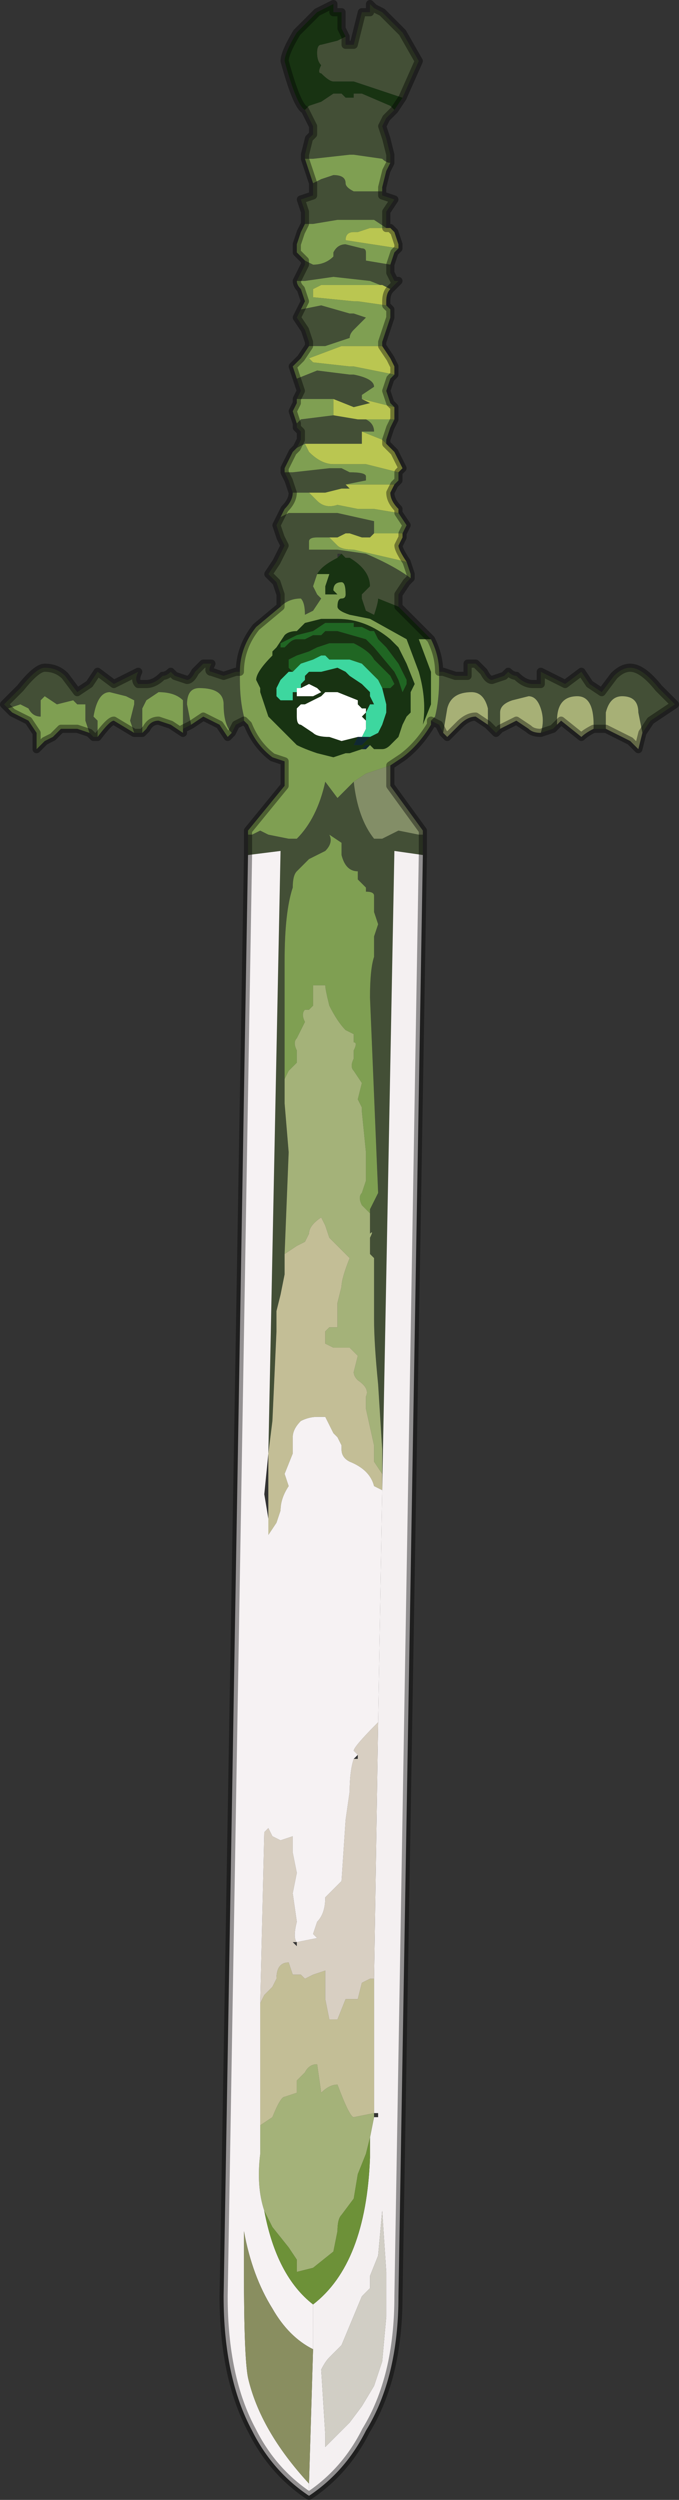 <?xml version="1.0" encoding="UTF-8" standalone="no"?>
<svg xmlns:xlink="http://www.w3.org/1999/xlink" height="30.7px" width="8.35px" xmlns="http://www.w3.org/2000/svg">
  <rect width="100%" height="100%" fill="#333333" stroke="none"/>
  <g transform="matrix(1.0, 0.0, 0.0, 1.0, 2.55, 16.6)">
    <path d="M1.2 -15.25 Q1.1 -15.3 0.95 -15.85 0.95 -15.95 1.1 -16.2 L1.35 -16.45 1.45 -16.5 1.55 -16.55 1.55 -16.45 1.6 -16.45 1.65 -16.45 1.65 -16.25 1.7 -16.15 1.6 -16.1 1.4 -16.05 Q1.35 -16.05 1.35 -15.95 1.35 -15.85 1.4 -15.8 1.35 -15.7 1.4 -15.7 1.5 -15.6 1.55 -15.6 L1.7 -15.6 1.8 -15.6 2.4 -15.4 2.3 -15.25 2.3 -15.25 2.25 -15.3 1.9 -15.45 1.8 -15.45 1.8 -15.4 1.7 -15.4 1.65 -15.45 1.55 -15.45 1.4 -15.35 1.25 -15.3 1.2 -15.25 M2.35 -9.15 L2.65 -8.85 2.75 -8.75 2.6 -8.75 2.75 -8.35 2.75 -7.95 2.65 -7.7 Q2.7 -8.0 2.6 -8.35 L2.45 -8.75 2.0 -9.0 1.75 -9.05 Q1.6 -9.1 1.6 -9.15 1.6 -9.25 1.65 -9.25 1.7 -9.25 1.7 -9.3 1.7 -9.45 1.65 -9.45 1.55 -9.45 1.55 -9.35 L1.6 -9.3 1.5 -9.3 1.45 -9.3 1.45 -9.4 1.5 -9.55 1.35 -9.55 Q1.4 -9.65 1.6 -9.75 L1.6 -9.75 1.65 -9.8 1.7 -9.75 1.7 -9.75 1.75 -9.75 Q2.0 -9.6 2.0 -9.4 L1.9 -9.3 1.9 -9.25 1.95 -9.1 2.05 -9.05 Q2.1 -9.2 2.1 -9.25 L2.35 -9.15 M2.05 -8.85 Q2.0 -8.85 2.0 -8.85 L1.9 -8.9 1.8 -8.9 1.8 -8.95 1.75 -8.95 1.65 -8.95 1.5 -8.95 1.45 -8.95 1.3 -8.85 1.1 -8.8 Q0.9 -8.7 0.9 -8.7 L0.9 -8.65 0.95 -8.65 1.0 -8.7 Q1.05 -8.75 1.1 -8.75 L1.1 -8.75 1.15 -8.75 1.15 -8.75 1.2 -8.75 1.3 -8.8 1.35 -8.8 1.4 -8.8 1.45 -8.85 1.6 -8.85 1.95 -8.75 2.05 -8.65 2.3 -8.35 2.35 -8.25 2.4 -8.1 2.4 -8.1 2.45 -8.2 2.45 -8.25 2.35 -8.45 2.2 -8.65 2.1 -8.75 2.05 -8.85 M1.9 -7.4 L1.75 -7.35 1.7 -7.35 1.55 -7.3 1.35 -7.35 Q1.2 -7.4 1.1 -7.45 L0.9 -7.65 0.8 -7.75 0.75 -7.8 0.7 -7.95 0.65 -8.1 0.65 -8.15 0.6 -8.25 Q0.6 -8.35 0.8 -8.55 L0.8 -8.6 0.85 -8.65 0.95 -8.8 Q1.0 -8.85 1.1 -8.85 L1.2 -8.95 1.4 -9.0 1.45 -9.0 1.5 -9.0 1.6 -9.0 Q1.95 -9.0 2.25 -8.75 L2.3 -8.7 2.35 -8.65 2.4 -8.55 2.45 -8.45 2.55 -8.2 2.55 -8.2 2.5 -8.1 2.5 -7.85 2.45 -7.8 2.4 -7.7 2.4 -7.7 2.35 -7.55 2.25 -7.45 Q2.2 -7.4 2.15 -7.4 L2.05 -7.4 2.0 -7.45 1.95 -7.45 1.9 -7.4 M2.15 -8.15 L2.2 -8.15 2.25 -8.15 2.3 -8.2 2.25 -8.3 2.05 -8.5 Q2.0 -8.6 1.8 -8.7 L1.5 -8.7 1.35 -8.65 1.25 -8.6 1.1 -8.55 1.0 -8.5 1.0 -8.4 1.05 -8.35 1.05 -8.35 1.0 -8.35 0.95 -8.3 0.9 -8.25 0.85 -8.15 0.85 -8.05 0.9 -8.0 1.0 -8.0 1.05 -8.0 1.05 -8.1 1.1 -8.1 1.1 -8.05 1.2 -8.05 1.3 -8.05 1.4 -8.1 1.35 -8.15 1.25 -8.2 1.15 -8.15 1.15 -8.2 1.2 -8.25 1.2 -8.3 1.25 -8.35 1.3 -8.35 1.4 -8.35 1.4 -8.35 1.6 -8.4 1.7 -8.35 1.75 -8.3 1.9 -8.2 2.0 -8.1 2.0 -8.05 2.05 -7.95 2.0 -7.95 1.95 -7.85 1.95 -7.75 1.9 -7.8 1.95 -7.85 1.95 -7.9 1.9 -7.9 1.85 -7.95 1.85 -8.0 1.6 -8.1 1.5 -8.1 1.45 -8.1 1.4 -8.05 1.4 -8.05 1.3 -8.0 1.2 -7.95 1.15 -7.95 1.1 -7.9 1.1 -7.85 1.1 -7.8 Q1.1 -7.7 1.15 -7.7 L1.3 -7.6 Q1.35 -7.55 1.5 -7.55 L1.65 -7.5 1.85 -7.55 1.8 -7.45 1.9 -7.45 2.0 -7.55 2.1 -7.6 2.15 -7.7 2.2 -7.85 2.2 -7.95 2.15 -8.15" fill="#183312" fill-rule="evenodd" stroke="none"/>
    <path d="M1.2 -15.25 L1.25 -15.3 1.4 -15.35 1.55 -15.45 1.65 -15.45 1.7 -15.4 1.8 -15.4 1.8 -15.45 1.9 -15.45 2.25 -15.3 2.3 -15.25 2.2 -15.15 2.15 -15.05 2.2 -14.9 2.25 -14.7 2.25 -14.6 Q2.2 -14.6 2.15 -14.65 L1.8 -14.7 1.75 -14.7 1.3 -14.65 1.2 -14.65 1.2 -14.7 1.25 -14.9 1.3 -14.95 1.3 -15.05 1.25 -15.15 1.2 -15.25 M2.4 -15.4 L1.8 -15.6 1.7 -15.6 1.55 -15.6 Q1.5 -15.6 1.4 -15.7 1.35 -15.7 1.4 -15.8 1.35 -15.85 1.35 -15.95 1.35 -16.05 1.4 -16.05 L1.6 -16.1 1.7 -16.15 1.7 -16.05 1.8 -16.05 1.85 -16.25 1.9 -16.45 1.95 -16.45 2.0 -16.45 2.0 -16.55 2.05 -16.5 2.15 -16.45 2.4 -16.2 2.6 -15.85 2.4 -15.4 M1.3 -14.35 L1.4 -14.4 1.55 -14.45 Q1.7 -14.45 1.7 -14.35 1.7 -14.3 1.8 -14.25 L2.1 -14.25 2.15 -14.25 2.15 -14.2 2.3 -14.15 2.2 -14.0 2.2 -13.8 2.05 -13.9 1.85 -13.9 1.6 -13.9 1.3 -13.85 1.2 -13.85 1.2 -14.0 1.15 -14.15 1.3 -14.2 1.3 -14.35 M2.25 -13.35 Q2.25 -13.3 2.25 -13.25 L2.3 -13.15 2.35 -13.15 2.35 -13.15 2.25 -13.05 2.0 -13.15 1.55 -13.2 1.2 -13.15 1.1 -13.15 1.15 -13.25 1.2 -13.35 1.2 -13.4 1.3 -13.35 Q1.45 -13.35 1.55 -13.45 L1.55 -13.5 Q1.6 -13.6 1.7 -13.6 L1.9 -13.55 Q1.95 -13.55 1.95 -13.5 L1.95 -13.4 2.25 -13.35 M2.5 -9.5 L2.45 -9.45 2.35 -9.3 2.35 -9.15 2.1 -9.25 Q2.1 -9.2 2.05 -9.05 L1.95 -9.1 1.9 -9.25 1.9 -9.3 2.0 -9.4 Q2.0 -9.6 1.75 -9.75 1.7 -9.75 1.7 -9.75 L1.65 -9.8 1.65 -9.8 1.6 -9.8 1.6 -9.75 1.6 -9.75 Q1.4 -9.65 1.35 -9.55 L1.3 -9.4 1.35 -9.3 1.4 -9.25 1.3 -9.1 1.2 -9.05 Q1.2 -9.2 1.15 -9.25 1.0 -9.25 0.9 -9.15 L0.9 -9.3 0.85 -9.45 0.75 -9.55 0.85 -9.7 0.95 -9.9 0.9 -10.0 0.85 -10.15 0.9 -10.25 1.0 -10.3 1.4 -10.3 1.6 -10.3 2.05 -10.2 2.05 -10.05 2.05 -10.05 2.0 -10.0 1.9 -10.0 1.75 -10.05 1.7 -10.05 1.6 -10.0 1.6 -10.0 1.5 -10.0 1.35 -10.0 Q1.25 -10.0 1.25 -9.95 L1.25 -9.85 1.6 -9.85 1.95 -9.8 Q2.3 -9.65 2.5 -9.5 M2.85 -8.35 L2.9 -8.35 3.05 -8.3 3.2 -8.3 3.2 -8.45 Q3.3 -8.45 3.3 -8.45 L3.4 -8.35 Q3.45 -8.25 3.5 -8.25 L3.65 -8.3 3.7 -8.35 Q3.75 -8.3 3.8 -8.3 3.9 -8.2 4.0 -8.2 L4.1 -8.2 4.1 -8.35 4.4 -8.2 4.6 -8.35 4.7 -8.2 4.85 -8.1 5.0 -8.3 Q5.1 -8.4 5.2 -8.4 5.35 -8.4 5.55 -8.15 L5.75 -7.95 5.6 -7.85 Q5.45 -7.75 5.45 -7.75 L5.35 -7.6 5.3 -7.85 Q5.3 -8.05 5.1 -8.05 4.95 -8.05 4.9 -7.85 L4.9 -7.65 4.85 -7.65 4.8 -7.65 4.75 -7.65 4.75 -7.7 Q4.75 -8.05 4.55 -8.05 4.3 -8.05 4.3 -7.75 L4.3 -7.7 4.25 -7.65 4.1 -7.6 Q4.15 -7.75 4.1 -7.9 4.05 -8.05 3.95 -8.05 L3.75 -8.0 Q3.6 -7.95 3.6 -7.85 L3.6 -7.65 3.55 -7.6 3.5 -7.65 3.45 -7.7 3.45 -7.9 Q3.4 -8.1 3.25 -8.1 3.0 -8.1 2.95 -7.9 L2.9 -7.6 2.85 -7.7 2.75 -7.75 2.8 -7.8 Q2.85 -8.0 2.85 -8.25 L2.85 -8.35 M2.65 -6.35 L2.65 -6.1 2.3 -6.15 2.15 1.7 2.15 1.5 2.15 1.2 2.1 0.4 Q2.05 -0.1 2.05 -0.4 L2.05 -1.0 2.05 -1.15 2.0 -1.2 2.0 -1.4 Q2.05 -1.5 2.0 -1.45 L2.0 -1.6 2.0 -1.75 2.1 -1.95 2.0 -4.35 Q2.0 -4.7 2.05 -4.85 L2.05 -5.1 2.1 -5.25 2.05 -5.4 2.05 -5.6 Q2.05 -5.65 1.95 -5.65 L1.95 -5.7 1.9 -5.75 1.85 -5.8 1.85 -5.9 Q1.7 -5.9 1.65 -6.1 L1.65 -6.25 1.5 -6.35 Q1.55 -6.25 1.45 -6.15 L1.25 -6.05 1.1 -5.9 Q1.05 -5.85 1.05 -5.7 0.95 -5.4 0.95 -4.8 L0.95 -3.25 0.95 -3.05 1.0 -2.45 0.95 -1.2 0.95 -0.95 0.9 -0.7 0.85 -0.5 0.85 -0.25 0.8 0.85 0.75 1.25 0.9 -6.15 0.5 -6.1 0.5 -6.35 0.55 -6.35 0.65 -6.4 0.75 -6.35 1.0 -6.3 1.1 -6.3 Q1.35 -6.55 1.45 -7.0 L1.6 -6.8 1.8 -7.0 Q1.85 -6.55 2.05 -6.3 L2.15 -6.3 2.25 -6.35 2.35 -6.4 2.6 -6.35 2.65 -6.35 M0.45 -7.75 L0.35 -7.7 0.3 -7.6 Q0.2 -7.7 0.2 -7.95 0.2 -8.15 -0.1 -8.15 -0.25 -8.15 -0.25 -7.95 L-0.2 -7.7 -0.3 -7.65 -0.3 -7.7 Q-0.3 -7.95 -0.3 -8.0 -0.4 -8.1 -0.6 -8.1 L-0.75 -8.0 -0.8 -7.9 -0.8 -7.6 -0.9 -7.6 -0.95 -7.75 -0.9 -7.95 -0.9 -8.0 -1.0 -8.05 -1.2 -8.1 Q-1.35 -8.1 -1.4 -7.8 L-1.35 -7.75 -1.35 -7.55 -1.4 -7.55 -1.45 -7.6 -1.5 -7.75 -1.5 -7.95 -1.6 -7.95 -1.65 -8.0 -1.85 -7.95 -2.0 -8.05 -2.05 -8.0 -2.05 -7.8 Q-2.15 -7.8 -2.2 -7.9 L-2.3 -7.95 -2.45 -7.9 -2.5 -7.95 -2.3 -8.15 Q-2.1 -8.4 -2.0 -8.4 -1.85 -8.4 -1.75 -8.3 L-1.6 -8.1 -1.45 -8.2 -1.35 -8.35 -1.15 -8.2 -0.85 -8.35 Q-0.9 -8.25 -0.85 -8.2 L-0.75 -8.2 Q-0.65 -8.2 -0.55 -8.3 -0.5 -8.3 -0.45 -8.35 L-0.4 -8.3 -0.25 -8.25 Q-0.2 -8.25 -0.15 -8.35 L-0.05 -8.45 0.05 -8.45 Q0.0 -8.35 0.05 -8.35 L0.2 -8.3 0.35 -8.35 0.4 -8.35 0.4 -8.25 Q0.4 -8.0 0.45 -7.8 L0.45 -7.75 M1.05 -10.55 L1.05 -10.55 1.0 -10.7 0.95 -10.8 1.05 -10.8 1.5 -10.85 1.65 -10.85 1.75 -10.8 Q1.95 -10.8 1.95 -10.75 L1.95 -10.7 1.7 -10.65 1.75 -10.6 1.65 -10.6 1.45 -10.55 1.25 -10.55 1.05 -10.55 M1.1 -11.1 L1.15 -11.2 1.15 -11.3 1.1 -11.35 1.1 -11.4 1.15 -11.45 1.55 -11.5 1.55 -11.5 1.85 -11.45 1.95 -11.45 Q2.05 -11.4 2.05 -11.3 L1.9 -11.3 1.9 -11.3 Q1.9 -11.25 1.9 -11.15 L1.7 -11.15 1.65 -11.15 1.3 -11.15 1.2 -11.15 1.1 -11.1 M1.1 -11.7 L1.15 -11.8 1.1 -11.95 1.1 -11.95 1.35 -12.05 1.75 -12.0 1.8 -12.0 Q2.05 -11.95 2.05 -11.85 L1.9 -11.75 1.9 -11.7 2.0 -11.65 1.8 -11.6 1.55 -11.7 1.35 -11.7 1.1 -11.7 M1.25 -12.35 L1.25 -12.4 1.2 -12.55 1.1 -12.7 1.15 -12.8 1.4 -12.85 1.75 -12.75 1.8 -12.75 1.95 -12.7 1.85 -12.6 1.8 -12.55 Q1.75 -12.5 1.75 -12.45 L1.45 -12.35 1.25 -12.35" fill="#434f36" fill-rule="evenodd" stroke="none"/>
    <path d="M1.2 -14.65 L1.3 -14.65 1.75 -14.7 1.8 -14.7 2.15 -14.65 Q2.2 -14.6 2.25 -14.6 L2.2 -14.5 2.15 -14.3 2.15 -14.25 2.1 -14.25 1.8 -14.25 Q1.7 -14.3 1.7 -14.35 1.7 -14.45 1.55 -14.45 L1.4 -14.4 1.3 -14.35 1.25 -14.5 1.2 -14.65 M1.2 -13.85 L1.3 -13.85 1.6 -13.9 1.85 -13.9 2.05 -13.9 2.2 -13.8 2.25 -13.8 2.0 -13.8 1.85 -13.75 1.8 -13.75 Q1.7 -13.75 1.7 -13.65 L2.35 -13.55 2.3 -13.5 2.25 -13.35 2.25 -13.35 1.95 -13.4 1.95 -13.5 Q1.95 -13.55 1.9 -13.55 L1.7 -13.6 Q1.6 -13.6 1.55 -13.5 L1.55 -13.45 Q1.45 -13.35 1.3 -13.35 L1.2 -13.4 1.1 -13.5 1.1 -13.6 1.15 -13.75 1.2 -13.85 M2.25 -13.05 L2.25 -13.05 2.15 -13.1 1.95 -13.1 1.8 -13.1 1.55 -13.1 1.4 -13.1 1.3 -13.05 1.3 -12.95 1.8 -12.9 1.85 -12.9 2.2 -12.85 2.25 -12.8 2.25 -12.7 2.2 -12.55 2.15 -12.4 2.15 -12.35 1.8 -12.35 1.65 -12.35 1.25 -12.2 1.3 -12.15 1.75 -12.1 1.8 -12.1 2.3 -12.0 2.25 -11.95 2.2 -11.8 2.25 -11.65 2.3 -11.6 1.9 -11.7 1.9 -11.75 2.05 -11.85 Q2.05 -11.95 1.8 -12.0 L1.75 -12.0 1.35 -12.05 1.1 -11.95 1.05 -12.1 1.15 -12.2 1.25 -12.35 1.45 -12.35 1.75 -12.45 Q1.75 -12.5 1.8 -12.55 L1.85 -12.6 1.95 -12.7 1.8 -12.75 1.75 -12.75 1.4 -12.85 1.15 -12.8 1.15 -12.8 1.2 -12.9 1.15 -13.05 Q1.1 -13.1 1.1 -13.15 L1.1 -13.15 1.2 -13.15 1.55 -13.2 2.0 -13.15 2.25 -13.05 M2.3 -11.45 L2.25 -11.35 2.2 -11.2 2.2 -11.15 2.15 -11.2 1.9 -11.3 1.9 -11.3 2.05 -11.3 Q2.05 -11.4 1.95 -11.45 L2.0 -11.45 2.3 -11.45 M2.35 -10.8 L2.35 -10.7 2.3 -10.65 1.7 -10.65 1.7 -10.65 1.95 -10.7 1.95 -10.75 Q1.95 -10.8 1.75 -10.8 L1.65 -10.85 1.5 -10.85 1.05 -10.8 0.95 -10.8 0.95 -10.85 1.05 -11.05 1.1 -11.1 1.2 -11.15 1.25 -11.05 Q1.4 -10.9 1.55 -10.9 L1.65 -10.9 1.95 -10.9 2.35 -10.8 M2.35 -10.3 L2.45 -10.15 2.4 -10.05 2.2 -10.05 2.05 -10.05 2.05 -10.2 1.6 -10.3 1.4 -10.3 1.0 -10.3 0.9 -10.25 0.95 -10.35 Q1.05 -10.45 1.05 -10.55 L1.25 -10.55 1.35 -10.45 Q1.45 -10.35 1.6 -10.4 L1.6 -10.4 1.85 -10.35 2.05 -10.35 2.35 -10.3 M2.45 -9.7 L2.5 -9.55 2.5 -9.5 Q2.3 -9.65 1.95 -9.8 L1.6 -9.85 1.25 -9.85 1.25 -9.95 Q1.25 -10.0 1.35 -10.0 L1.5 -10.0 1.5 -10.0 1.6 -9.9 Q1.65 -9.85 1.8 -9.85 L2.45 -9.7 M2.75 -8.75 Q2.85 -8.55 2.85 -8.35 L2.85 -8.25 Q2.85 -8.0 2.8 -7.8 L2.75 -7.75 2.75 -7.7 Q2.6 -7.45 2.4 -7.3 L2.25 -7.2 1.95 -7.1 1.8 -7.0 1.6 -6.8 1.45 -7.0 Q1.35 -6.55 1.1 -6.3 L1.0 -6.3 0.75 -6.35 0.65 -6.4 0.55 -6.35 0.5 -6.35 0.5 -6.4 0.95 -6.95 0.95 -7.25 0.8 -7.3 Q0.6 -7.45 0.5 -7.7 L0.45 -7.75 0.45 -7.8 Q0.4 -8.0 0.4 -8.25 L0.4 -8.35 Q0.4 -8.65 0.6 -8.9 L0.9 -9.15 Q1.0 -9.25 1.15 -9.25 1.2 -9.2 1.2 -9.05 L1.3 -9.1 1.4 -9.25 1.35 -9.3 1.3 -9.4 1.35 -9.55 1.5 -9.55 1.45 -9.4 1.45 -9.3 1.5 -9.3 1.6 -9.3 1.55 -9.35 Q1.55 -9.45 1.65 -9.45 1.7 -9.45 1.7 -9.3 1.7 -9.25 1.65 -9.25 1.6 -9.25 1.6 -9.15 1.6 -9.1 1.75 -9.05 L2.0 -9.0 2.45 -8.75 2.6 -8.35 Q2.7 -8.0 2.65 -7.7 L2.75 -7.95 2.75 -8.35 2.6 -8.75 2.75 -8.75 M0.3 -7.6 L0.25 -7.55 0.15 -7.7 -0.05 -7.8 -0.2 -7.7 -0.25 -7.95 Q-0.25 -8.15 -0.1 -8.15 0.2 -8.15 0.2 -7.95 0.2 -7.7 0.3 -7.6 M-0.3 -7.65 L-0.3 -7.6 -0.45 -7.7 -0.6 -7.75 Q-0.7 -7.75 -0.75 -7.65 -0.75 -7.65 -0.8 -7.6 L-0.8 -7.9 -0.75 -8.0 -0.6 -8.1 Q-0.4 -8.1 -0.3 -8.0 -0.3 -7.95 -0.3 -7.7 L-0.3 -7.65 M-0.9 -7.6 L-0.9 -7.6 -1.15 -7.75 Q-1.2 -7.75 -1.35 -7.55 L-1.35 -7.75 -1.4 -7.8 Q-1.35 -8.1 -1.2 -8.1 L-1.0 -8.05 -0.9 -8.0 -0.9 -7.95 -0.95 -7.75 -0.9 -7.6 M-1.45 -7.6 L-1.6 -7.65 -1.6 -7.65 -1.8 -7.65 -1.9 -7.55 -2.0 -7.5 -2.1 -7.4 -2.1 -7.6 -2.2 -7.75 -2.4 -7.85 -2.45 -7.9 -2.3 -7.95 -2.2 -7.9 Q-2.15 -7.8 -2.05 -7.8 L-2.05 -8.0 -2.0 -8.05 -1.85 -7.95 -1.65 -8.0 -1.6 -7.95 -1.5 -7.95 -1.5 -7.75 -1.45 -7.6 M1.1 -11.4 L1.05 -11.55 1.1 -11.65 1.1 -11.7 1.35 -11.7 1.55 -11.7 1.55 -11.5 1.55 -11.5 1.15 -11.45 1.1 -11.4 M2.0 -7.45 L2.05 -7.4 2.15 -7.4 Q2.2 -7.4 2.25 -7.45 L2.35 -7.55 2.4 -7.7 2.4 -7.7 2.45 -7.8 2.5 -7.85 2.5 -8.1 2.55 -8.2 2.55 -8.2 2.45 -8.45 2.4 -8.55 2.35 -8.65 2.3 -8.7 2.25 -8.75 Q1.95 -9.0 1.6 -9.0 L1.5 -9.0 1.45 -9.0 1.4 -9.0 1.2 -8.95 1.1 -8.85 Q1.0 -8.85 0.95 -8.8 L0.85 -8.65 0.8 -8.6 0.8 -8.55 Q0.6 -8.35 0.6 -8.25 L0.65 -8.15 0.65 -8.1 0.7 -7.95 0.75 -7.8 0.8 -7.75 0.9 -7.65 1.1 -7.45 Q1.2 -7.4 1.35 -7.35 L1.55 -7.3 1.7 -7.35 1.75 -7.35 1.9 -7.4 1.95 -7.4 2.0 -7.45 M0.95 -3.25 L0.95 -4.8 Q0.95 -5.4 1.05 -5.7 1.05 -5.85 1.1 -5.9 L1.25 -6.05 1.45 -6.15 Q1.55 -6.25 1.5 -6.35 L1.65 -6.25 1.65 -6.1 Q1.7 -5.9 1.85 -5.9 L1.85 -5.8 1.9 -5.75 1.95 -5.7 1.95 -5.65 Q2.05 -5.65 2.05 -5.6 L2.05 -5.4 2.1 -5.25 2.05 -5.1 2.05 -4.85 Q2.0 -4.7 2.0 -4.35 L2.1 -1.95 2.0 -1.75 2.0 -1.6 2.0 -1.7 1.9 -1.8 Q1.85 -1.9 1.9 -1.95 L1.95 -2.1 1.95 -2.45 1.9 -2.95 1.9 -3.0 1.85 -3.1 1.9 -3.3 1.8 -3.45 Q1.75 -3.5 1.8 -3.6 L1.8 -3.7 Q1.85 -3.8 1.8 -3.8 L1.8 -3.9 1.7 -3.95 Q1.6 -4.05 1.5 -4.25 1.45 -4.45 1.45 -4.5 L1.3 -4.5 1.3 -4.25 1.25 -4.2 1.2 -4.2 Q1.15 -4.15 1.2 -4.05 L1.15 -3.95 1.1 -3.85 Q1.05 -3.8 1.1 -3.7 L1.1 -3.55 1.0 -3.45 0.95 -3.35 0.95 -3.25" fill="#7f9f52" fill-rule="evenodd" stroke="none"/>
    <path d="M2.25 -13.8 L2.3 -13.75 2.35 -13.6 2.35 -13.55 1.7 -13.65 Q1.7 -13.75 1.8 -13.75 L1.85 -13.75 2.0 -13.8 2.25 -13.8 M2.25 -13.05 Q2.2 -13.0 2.2 -12.9 L2.2 -12.85 1.85 -12.9 1.8 -12.9 1.3 -12.95 1.3 -13.05 1.4 -13.1 1.55 -13.1 1.8 -13.1 1.95 -13.1 2.15 -13.1 2.25 -13.05 M2.15 -12.35 L2.25 -12.2 2.3 -12.1 2.3 -12.0 1.8 -12.1 1.75 -12.1 1.3 -12.15 1.25 -12.2 1.65 -12.35 1.8 -12.35 2.15 -12.35 M2.3 -11.6 L2.3 -11.45 2.0 -11.45 1.95 -11.45 1.85 -11.45 1.55 -11.5 1.55 -11.7 1.8 -11.6 2.0 -11.65 1.9 -11.7 2.3 -11.6 M2.2 -11.15 L2.3 -11.05 2.4 -10.85 2.35 -10.8 1.95 -10.9 1.65 -10.9 1.55 -10.9 Q1.4 -10.9 1.25 -11.05 L1.2 -11.15 1.3 -11.15 1.65 -11.15 1.7 -11.15 1.9 -11.15 Q1.9 -11.25 1.9 -11.3 L2.15 -11.2 2.2 -11.15 M2.3 -10.65 L2.25 -10.55 Q2.25 -10.45 2.35 -10.35 L2.35 -10.3 2.05 -10.35 1.85 -10.35 1.6 -10.4 1.6 -10.4 Q1.45 -10.35 1.35 -10.45 L1.25 -10.55 1.45 -10.55 1.65 -10.6 1.75 -10.6 1.7 -10.65 1.7 -10.65 2.3 -10.65 M2.4 -10.05 L2.4 -10.0 2.35 -9.9 Q2.35 -9.85 2.45 -9.7 L1.8 -9.85 Q1.65 -9.85 1.6 -9.9 L1.5 -10.0 1.5 -10.0 1.6 -10.0 1.6 -10.0 1.7 -10.05 1.75 -10.05 1.9 -10.0 2.0 -10.0 2.05 -10.05 2.05 -10.05 2.2 -10.05 2.4 -10.05" fill="#bac651" fill-rule="evenodd" stroke="none"/>
    <path d="M5.35 -7.6 L5.35 -7.6 5.3 -7.4 5.2 -7.5 5.0 -7.6 4.9 -7.65 4.9 -7.85 Q4.95 -8.05 5.1 -8.05 5.3 -8.05 5.3 -7.85 L5.35 -7.6 M4.75 -7.65 Q4.65 -7.6 4.6 -7.55 L4.35 -7.75 4.3 -7.7 4.3 -7.75 Q4.3 -8.05 4.55 -8.05 4.75 -8.05 4.75 -7.7 L4.75 -7.65 M4.1 -7.6 L4.1 -7.6 Q4.0 -7.6 3.95 -7.65 L3.8 -7.75 3.7 -7.7 3.6 -7.65 3.6 -7.85 Q3.6 -7.95 3.75 -8.0 L3.95 -8.05 Q4.05 -8.05 4.1 -7.9 4.15 -7.75 4.1 -7.6 M3.45 -7.7 L3.3 -7.8 Q3.2 -7.8 3.1 -7.7 L2.95 -7.55 2.9 -7.6 2.95 -7.9 Q3.0 -8.1 3.25 -8.1 3.4 -8.1 3.45 -7.9 L3.45 -7.7" fill="#a7b076" fill-rule="evenodd" stroke="none"/>
    <path d="M2.05 -8.85 L2.1 -8.75 2.2 -8.65 2.35 -8.45 2.45 -8.25 2.45 -8.2 2.4 -8.1 2.4 -8.1 2.35 -8.25 2.3 -8.35 2.05 -8.65 1.95 -8.75 1.6 -8.85 1.45 -8.85 1.4 -8.8 1.35 -8.8 1.3 -8.8 1.2 -8.75 1.15 -8.75 1.15 -8.75 1.1 -8.75 1.1 -8.75 Q1.05 -8.75 1.0 -8.7 L0.95 -8.65 0.9 -8.65 0.9 -8.7 Q0.9 -8.7 1.1 -8.8 L1.3 -8.85 1.45 -8.95 1.5 -8.95 1.65 -8.95 1.75 -8.95 1.8 -8.95 1.8 -8.9 1.9 -8.9 2.0 -8.85 Q2.0 -8.85 2.05 -8.85 M1.05 -8.35 L1.0 -8.4 1.0 -8.5 1.1 -8.55 1.25 -8.6 1.35 -8.65 1.5 -8.7 1.8 -8.7 Q2.0 -8.6 2.05 -8.5 L2.25 -8.3 2.3 -8.2 2.25 -8.15 2.2 -8.15 2.15 -8.15 2.1 -8.25 1.9 -8.45 1.75 -8.5 1.65 -8.5 1.5 -8.5 1.45 -8.55 1.4 -8.55 1.3 -8.5 1.15 -8.45 1.1 -8.4 1.05 -8.35" fill="#206623" fill-rule="evenodd" stroke="none"/>
    <path d="M1.05 -8.35 L1.1 -8.4 1.15 -8.45 1.3 -8.5 1.4 -8.55 1.45 -8.55 1.5 -8.5 1.65 -8.5 1.75 -8.5 1.9 -8.45 2.1 -8.25 2.15 -8.15 2.2 -7.95 2.2 -7.85 2.15 -7.7 2.1 -7.6 2.0 -7.55 1.9 -7.55 1.85 -7.55 1.9 -7.55 1.95 -7.65 1.95 -7.75 1.95 -7.75 1.95 -7.85 2.0 -7.95 2.05 -7.95 2.0 -8.05 2.0 -8.1 1.9 -8.2 1.75 -8.3 1.7 -8.35 1.6 -8.4 1.4 -8.35 1.4 -8.35 1.3 -8.35 1.25 -8.35 1.2 -8.3 1.2 -8.25 1.15 -8.2 1.15 -8.15 1.1 -8.15 1.1 -8.1 1.05 -8.1 1.05 -8.0 1.0 -8.0 0.9 -8.0 0.85 -8.05 0.85 -8.15 0.9 -8.25 0.95 -8.3 1.0 -8.35 1.05 -8.35 1.05 -8.35" fill="#3dd79f" fill-rule="evenodd" stroke="none"/>
    <path d="M1.85 -7.55 L1.65 -7.5 1.5 -7.55 Q1.35 -7.55 1.3 -7.6 L1.15 -7.7 Q1.1 -7.7 1.1 -7.8 L1.1 -7.85 1.1 -7.9 1.15 -7.95 1.2 -7.95 1.3 -8.0 1.4 -8.05 1.4 -8.05 1.45 -8.1 1.5 -8.1 1.6 -8.1 1.85 -8.0 1.85 -7.95 1.9 -7.9 1.95 -7.9 1.95 -7.85 1.9 -7.8 1.95 -7.75 1.95 -7.75 1.95 -7.65 1.9 -7.55 1.85 -7.55 M1.15 -8.15 L1.25 -8.2 1.35 -8.15 1.4 -8.1 1.3 -8.05 1.2 -8.05 1.1 -8.05 1.1 -8.1 1.1 -8.15 1.15 -8.15" fill="#ffffff" fill-rule="evenodd" stroke="none"/>
    <path d="M2.0 -7.45 L1.95 -7.4 1.9 -7.4 1.95 -7.45 2.0 -7.45 M2.1 -7.6 L2.0 -7.55 1.9 -7.45 1.8 -7.45 1.85 -7.55 1.9 -7.55 2.0 -7.55 2.1 -7.6" fill="#102833" fill-rule="evenodd" stroke="none"/>
    <path d="M2.25 -7.2 L2.25 -6.95 2.65 -6.4 2.65 -6.35 2.6 -6.35 2.35 -6.4 2.25 -6.35 2.15 -6.3 2.05 -6.3 Q1.85 -6.55 1.8 -7.0 L1.95 -7.1 2.25 -7.2" fill="#838e67" fill-rule="evenodd" stroke="none"/>
    <path d="M2.65 -6.1 L2.35 11.6 Q2.35 12.6 1.95 13.25 1.7 13.75 1.25 14.05 L1.25 13.9 1.3 12.25 1.3 11.7 Q1.95 11.2 2.0 9.9 L2.0 9.65 2.05 9.4 2.1 9.4 2.1 9.35 2.05 9.35 2.05 7.7 2.1 4.55 2.15 1.7 2.3 -6.15 2.65 -6.1 M2.2 11.3 L2.15 10.55 2.1 11.1 2.0 11.35 2.0 11.5 Q1.95 11.55 1.9 11.6 L1.65 12.2 1.5 12.35 Q1.45 12.4 1.4 12.5 L1.45 13.3 1.45 13.45 1.75 13.15 1.9 12.95 2.05 12.7 2.15 12.4 2.2 11.85 2.2 11.3" fill="#f4f0f1" fill-rule="evenodd" stroke="none"/>
    <path d="M0.95 -3.25 L0.95 -3.35 1.0 -3.45 1.1 -3.55 1.1 -3.7 Q1.05 -3.8 1.1 -3.85 L1.15 -3.95 1.2 -4.05 Q1.15 -4.15 1.2 -4.2 L1.25 -4.2 1.3 -4.25 1.3 -4.5 1.45 -4.5 Q1.45 -4.45 1.5 -4.25 1.6 -4.05 1.7 -3.95 L1.8 -3.9 1.8 -3.8 Q1.85 -3.8 1.8 -3.7 L1.8 -3.6 Q1.75 -3.5 1.8 -3.45 L1.9 -3.3 1.85 -3.1 1.9 -3.0 1.9 -2.95 1.95 -2.45 1.95 -2.1 1.9 -1.95 Q1.85 -1.9 1.9 -1.8 L2.0 -1.7 2.0 -1.6 2.0 -1.45 Q2.05 -1.5 2.0 -1.4 L2.0 -1.2 2.05 -1.15 2.05 -1.0 2.05 -0.4 Q2.05 -0.1 2.1 0.4 L2.15 1.2 2.15 1.5 2.05 1.35 2.05 1.15 1.95 0.7 1.95 0.55 Q2.0 0.45 1.85 0.35 1.8 0.3 1.8 0.25 L1.85 0.05 1.75 -0.05 1.55 -0.05 1.45 -0.1 1.45 -0.25 1.5 -0.3 1.6 -0.3 1.6 -0.6 1.65 -0.8 Q1.65 -0.9 1.75 -1.15 L1.6 -1.3 1.5 -1.4 1.45 -1.55 1.4 -1.65 Q1.25 -1.55 1.25 -1.45 L1.2 -1.35 1.1 -1.3 0.95 -1.2 1.0 -2.45 0.95 -3.05 0.95 -3.25 M2.05 9.4 L2.0 9.65 1.95 9.85 1.85 10.1 1.8 10.4 1.65 10.6 Q1.6 10.65 1.6 10.8 L1.55 11.05 1.3 11.25 1.1 11.3 1.1 11.15 1.0 11.0 0.8 10.75 0.7 10.55 Q0.6 10.25 0.65 9.85 L0.65 9.5 0.8 9.4 Q0.9 9.15 0.95 9.15 L1.1 9.1 1.1 8.95 1.2 8.85 Q1.25 8.75 1.35 8.75 L1.4 9.1 Q1.5 9.0 1.6 9.0 1.75 9.4 1.8 9.4 L2.05 9.35 2.05 9.4" fill="#a4b279" fill-rule="evenodd" stroke="none"/>
    <path d="M2.15 1.5 L2.15 1.7 2.05 1.65 Q2.0 1.45 1.75 1.35 1.65 1.3 1.65 1.2 L1.65 1.15 1.6 1.05 1.55 1.0 1.5 0.9 1.45 0.8 1.35 0.8 Q1.25 0.8 1.15 0.85 1.05 0.95 1.05 1.05 L1.05 1.25 0.95 1.5 1.0 1.65 Q0.9 1.8 0.9 1.95 L0.85 2.1 0.75 2.25 0.75 2.05 0.75 1.25 0.8 0.85 0.85 -0.25 0.85 -0.5 0.9 -0.7 0.95 -0.95 0.95 -1.2 1.1 -1.3 1.2 -1.35 1.25 -1.45 Q1.25 -1.55 1.4 -1.65 L1.45 -1.55 1.5 -1.4 1.6 -1.3 1.75 -1.15 Q1.65 -0.9 1.65 -0.8 L1.6 -0.6 1.6 -0.3 1.5 -0.3 1.45 -0.25 1.45 -0.1 1.55 -0.05 1.75 -0.05 1.85 0.05 1.8 0.25 Q1.8 0.3 1.85 0.35 2.0 0.45 1.95 0.55 L1.95 0.7 2.05 1.15 2.05 1.35 2.15 1.5 M2.05 7.7 L2.05 9.35 1.8 9.4 Q1.75 9.4 1.6 9.0 1.5 9.0 1.4 9.1 L1.35 8.75 Q1.25 8.75 1.2 8.85 L1.1 8.95 1.1 9.1 0.95 9.15 Q0.9 9.15 0.8 9.4 L0.65 9.5 0.65 8.0 0.7 7.9 0.8 7.8 0.85 7.7 Q0.85 7.5 1.0 7.5 L1.05 7.65 Q1.05 7.65 1.15 7.65 L1.2 7.7 1.3 7.65 1.45 7.6 1.45 7.95 1.5 8.2 1.6 8.2 1.7 7.95 1.85 7.95 1.9 7.75 2.0 7.7 2.05 7.7" fill="#c3be96" fill-rule="evenodd" stroke="none"/>
    <path d="M2.1 4.55 L2.05 7.7 2.0 7.7 1.9 7.75 1.85 7.95 1.7 7.95 1.6 8.2 1.5 8.2 1.45 7.95 1.45 7.6 1.3 7.65 1.2 7.7 1.15 7.65 Q1.05 7.65 1.05 7.65 L1.0 7.5 Q0.85 7.5 0.85 7.7 L0.8 7.8 0.7 7.9 0.65 8.0 0.7 5.9 0.75 5.85 0.8 5.95 0.9 6.0 1.05 5.95 1.05 6.15 1.1 6.4 1.05 6.65 1.1 7.0 Q1.05 7.2 1.1 7.25 L1.35 7.2 1.3 7.15 1.35 7.0 Q1.45 6.9 1.45 6.7 L1.65 6.5 1.7 5.75 1.75 5.4 Q1.75 5.15 1.8 5.0 L1.85 5.0 1.85 4.95 1.8 4.9 Q1.8 4.85 2.1 4.55 M1.1 7.25 L1.05 7.25 1.1 7.3 1.1 7.25" fill="#d8cfc2" fill-rule="evenodd" stroke="none"/>
    <path d="M1.25 14.05 Q0.8 13.75 0.55 13.25 0.2 12.6 0.2 11.6 L0.5 -6.1 0.9 -6.15 0.75 1.25 0.7 1.75 0.75 2.05 0.75 2.25 0.85 2.1 0.9 1.95 Q0.9 1.8 1.0 1.65 L0.95 1.5 1.05 1.25 1.05 1.05 Q1.05 0.95 1.15 0.85 1.25 0.8 1.35 0.8 L1.45 0.8 1.5 0.9 1.55 1.0 1.6 1.05 1.65 1.15 1.65 1.2 Q1.65 1.3 1.75 1.35 2.0 1.45 2.05 1.65 L2.15 1.7 2.1 4.55 Q1.8 4.85 1.8 4.9 L1.85 4.95 1.8 5.0 Q1.75 5.15 1.75 5.4 L1.7 5.75 1.65 6.5 1.45 6.7 Q1.45 6.9 1.35 7.0 L1.3 7.15 1.35 7.2 1.1 7.25 Q1.05 7.2 1.1 7.0 L1.05 6.65 1.1 6.4 1.05 6.15 1.05 5.95 0.9 6.0 0.8 5.95 0.75 5.85 0.7 5.9 0.65 8.0 0.65 9.5 0.65 9.85 Q0.6 10.25 0.7 10.55 0.85 11.35 1.3 11.7 L1.3 12.25 Q1.0 12.1 0.8 11.75 0.55 11.35 0.45 10.8 L0.45 11.3 Q0.45 12.35 0.5 12.6 0.65 13.25 1.25 13.9 L1.25 14.05" fill="#f6f2f3" fill-rule="evenodd" stroke="none"/>
    <path d="M2.0 9.65 L2.0 9.9 Q1.95 11.2 1.3 11.7 0.85 11.35 0.7 10.55 L0.8 10.75 1.0 11.0 1.1 11.15 1.1 11.3 1.3 11.25 1.55 11.05 1.6 10.8 Q1.6 10.65 1.65 10.6 L1.8 10.4 1.85 10.1 1.95 9.85 2.0 9.65" fill="#6d9138" fill-rule="evenodd" stroke="none"/>
    <path d="M2.2 11.3 L2.2 11.85 2.15 12.4 2.05 12.7 1.9 12.95 1.75 13.15 1.45 13.45 1.45 13.3 1.4 12.5 Q1.45 12.4 1.5 12.35 L1.65 12.2 1.9 11.6 Q1.95 11.55 2.0 11.5 L2.0 11.35 2.1 11.1 2.15 10.55 2.2 11.3" fill="#d1cec5" fill-rule="evenodd" stroke="none"/>
    <path d="M1.3 12.25 L1.25 13.9 Q0.65 13.25 0.5 12.6 0.45 12.35 0.45 11.3 L0.45 10.8 Q0.55 11.35 0.8 11.75 1.0 12.1 1.3 12.25" fill="#898e60" fill-rule="evenodd" stroke="none"/>
    <path d="M1.7 -16.15 L1.65 -16.25 1.65 -16.45 1.6 -16.45 1.55 -16.45 1.55 -16.55 1.45 -16.5 1.35 -16.45 1.1 -16.2 Q0.95 -15.95 0.95 -15.85 1.1 -15.3 1.2 -15.25 L1.25 -15.15 1.3 -15.05 1.3 -14.95 1.25 -14.9 1.2 -14.7 1.2 -14.65 1.25 -14.5 1.3 -14.35 1.3 -14.2 1.15 -14.15 1.2 -14.0 1.2 -13.85 1.15 -13.75 1.1 -13.6 1.1 -13.5 1.2 -13.4 1.2 -13.35 1.15 -13.25 1.1 -13.15 1.1 -13.15 Q1.1 -13.1 1.15 -13.05 L1.2 -12.9 1.15 -12.8 1.15 -12.8 1.1 -12.7 1.2 -12.55 1.25 -12.4 1.25 -12.35 1.15 -12.2 1.05 -12.1 1.1 -11.95 1.1 -11.95 1.15 -11.8 1.1 -11.7 1.1 -11.65 1.05 -11.55 1.1 -11.4 1.1 -11.35 1.15 -11.3 1.15 -11.2 1.1 -11.1 1.05 -11.05 0.95 -10.85 0.95 -10.8 1.0 -10.7 1.05 -10.55 1.05 -10.55 Q1.05 -10.45 0.95 -10.35 L0.9 -10.25 0.85 -10.15 0.9 -10.0 0.95 -9.9 0.85 -9.7 0.75 -9.55 0.85 -9.45 0.9 -9.3 0.9 -9.15 0.6 -8.9 Q0.4 -8.65 0.4 -8.35 L0.35 -8.35 0.2 -8.3 0.05 -8.35 Q0.0 -8.35 0.05 -8.45 L-0.05 -8.45 -0.15 -8.35 Q-0.2 -8.25 -0.25 -8.25 L-0.4 -8.3 -0.45 -8.35 Q-0.5 -8.3 -0.55 -8.3 -0.65 -8.2 -0.75 -8.2 L-0.85 -8.2 Q-0.9 -8.25 -0.85 -8.35 L-1.15 -8.2 -1.35 -8.35 -1.45 -8.2 -1.6 -8.1 -1.75 -8.3 Q-1.85 -8.4 -2.0 -8.4 -2.1 -8.4 -2.3 -8.15 L-2.5 -7.95 -2.45 -7.9 -2.4 -7.85 -2.2 -7.75 -2.1 -7.6 -2.1 -7.4 -2.0 -7.5 -1.9 -7.55 -1.8 -7.65 -1.6 -7.65 -1.6 -7.65 -1.45 -7.6 -1.4 -7.55 -1.35 -7.55 Q-1.2 -7.75 -1.15 -7.75 L-0.9 -7.6 -0.9 -7.6 -0.8 -7.6 Q-0.75 -7.65 -0.75 -7.65 -0.7 -7.75 -0.6 -7.75 L-0.45 -7.7 -0.3 -7.6 -0.3 -7.65 -0.2 -7.7 -0.05 -7.8 0.15 -7.7 0.25 -7.55 0.3 -7.6 0.35 -7.7 0.45 -7.75 0.5 -7.7 Q0.6 -7.45 0.8 -7.3 L0.95 -7.25 0.95 -6.95 0.5 -6.4 0.5 -6.35 0.5 -6.1 0.2 11.6 Q0.2 12.6 0.55 13.25 0.8 13.75 1.25 14.05 1.7 13.75 1.95 13.25 2.35 12.6 2.35 11.6 L2.65 -6.1 2.65 -6.35 2.65 -6.4 2.25 -6.95 2.25 -7.2 2.4 -7.3 Q2.6 -7.45 2.75 -7.7 L2.75 -7.75 2.85 -7.7 2.9 -7.6 2.95 -7.55 3.1 -7.7 Q3.2 -7.8 3.3 -7.8 L3.45 -7.7 3.5 -7.65 3.55 -7.6 3.6 -7.65 3.7 -7.7 3.8 -7.75 3.95 -7.65 Q4.0 -7.6 4.1 -7.6 L4.1 -7.6 4.25 -7.65 4.3 -7.7 4.35 -7.75 4.6 -7.55 Q4.65 -7.6 4.75 -7.65 L4.8 -7.65 4.85 -7.65 4.9 -7.65 5.0 -7.6 5.2 -7.5 5.3 -7.4 5.35 -7.6 5.35 -7.6 5.45 -7.75 Q5.45 -7.75 5.6 -7.85 L5.75 -7.95 5.55 -8.15 Q5.35 -8.4 5.2 -8.4 5.1 -8.4 5.0 -8.3 L4.85 -8.1 4.7 -8.2 4.6 -8.35 4.4 -8.2 4.1 -8.35 4.1 -8.2 4.0 -8.2 Q3.9 -8.2 3.8 -8.3 3.75 -8.3 3.7 -8.35 L3.65 -8.3 3.5 -8.25 Q3.45 -8.25 3.4 -8.35 L3.3 -8.45 Q3.3 -8.45 3.2 -8.45 L3.2 -8.3 3.05 -8.3 2.9 -8.35 2.85 -8.35 Q2.85 -8.55 2.75 -8.75 L2.65 -8.85 2.35 -9.15 2.35 -9.3 2.45 -9.45 2.5 -9.5 2.5 -9.55 2.45 -9.7 Q2.35 -9.85 2.35 -9.9 L2.4 -10.0 2.4 -10.05 2.45 -10.15 2.35 -10.3 2.35 -10.35 Q2.25 -10.45 2.25 -10.55 L2.3 -10.65 2.35 -10.7 2.35 -10.8 2.4 -10.85 2.3 -11.05 2.2 -11.15 2.2 -11.2 2.25 -11.35 2.3 -11.45 2.3 -11.6 2.25 -11.65 2.2 -11.8 2.25 -11.95 2.3 -12.0 2.3 -12.1 2.25 -12.2 2.15 -12.35 2.15 -12.4 2.2 -12.55 2.25 -12.7 2.25 -12.8 2.2 -12.85 2.2 -12.9 Q2.2 -13.0 2.25 -13.05 L2.25 -13.05 2.35 -13.15 2.35 -13.15 2.3 -13.15 2.25 -13.25 Q2.25 -13.3 2.25 -13.35 L2.25 -13.35 2.3 -13.5 2.35 -13.55 2.35 -13.6 2.3 -13.75 2.25 -13.8 2.2 -13.8 2.2 -14.0 2.3 -14.15 2.15 -14.2 2.15 -14.25 2.15 -14.3 2.2 -14.5 2.25 -14.6 2.25 -14.7 2.2 -14.9 2.15 -15.05 2.2 -15.15 2.3 -15.25 2.3 -15.25 2.4 -15.4 2.6 -15.85 2.4 -16.2 2.15 -16.45 2.05 -16.5 2.0 -16.55 2.0 -16.45 1.95 -16.45 1.9 -16.45 1.85 -16.25 1.8 -16.05 1.7 -16.05 1.7 -16.15 Z" fill="none" stroke="#000000" stroke-linecap="round" stroke-linejoin="round" stroke-opacity="0.4" stroke-width="0.1"/>
  </g>
</svg>
